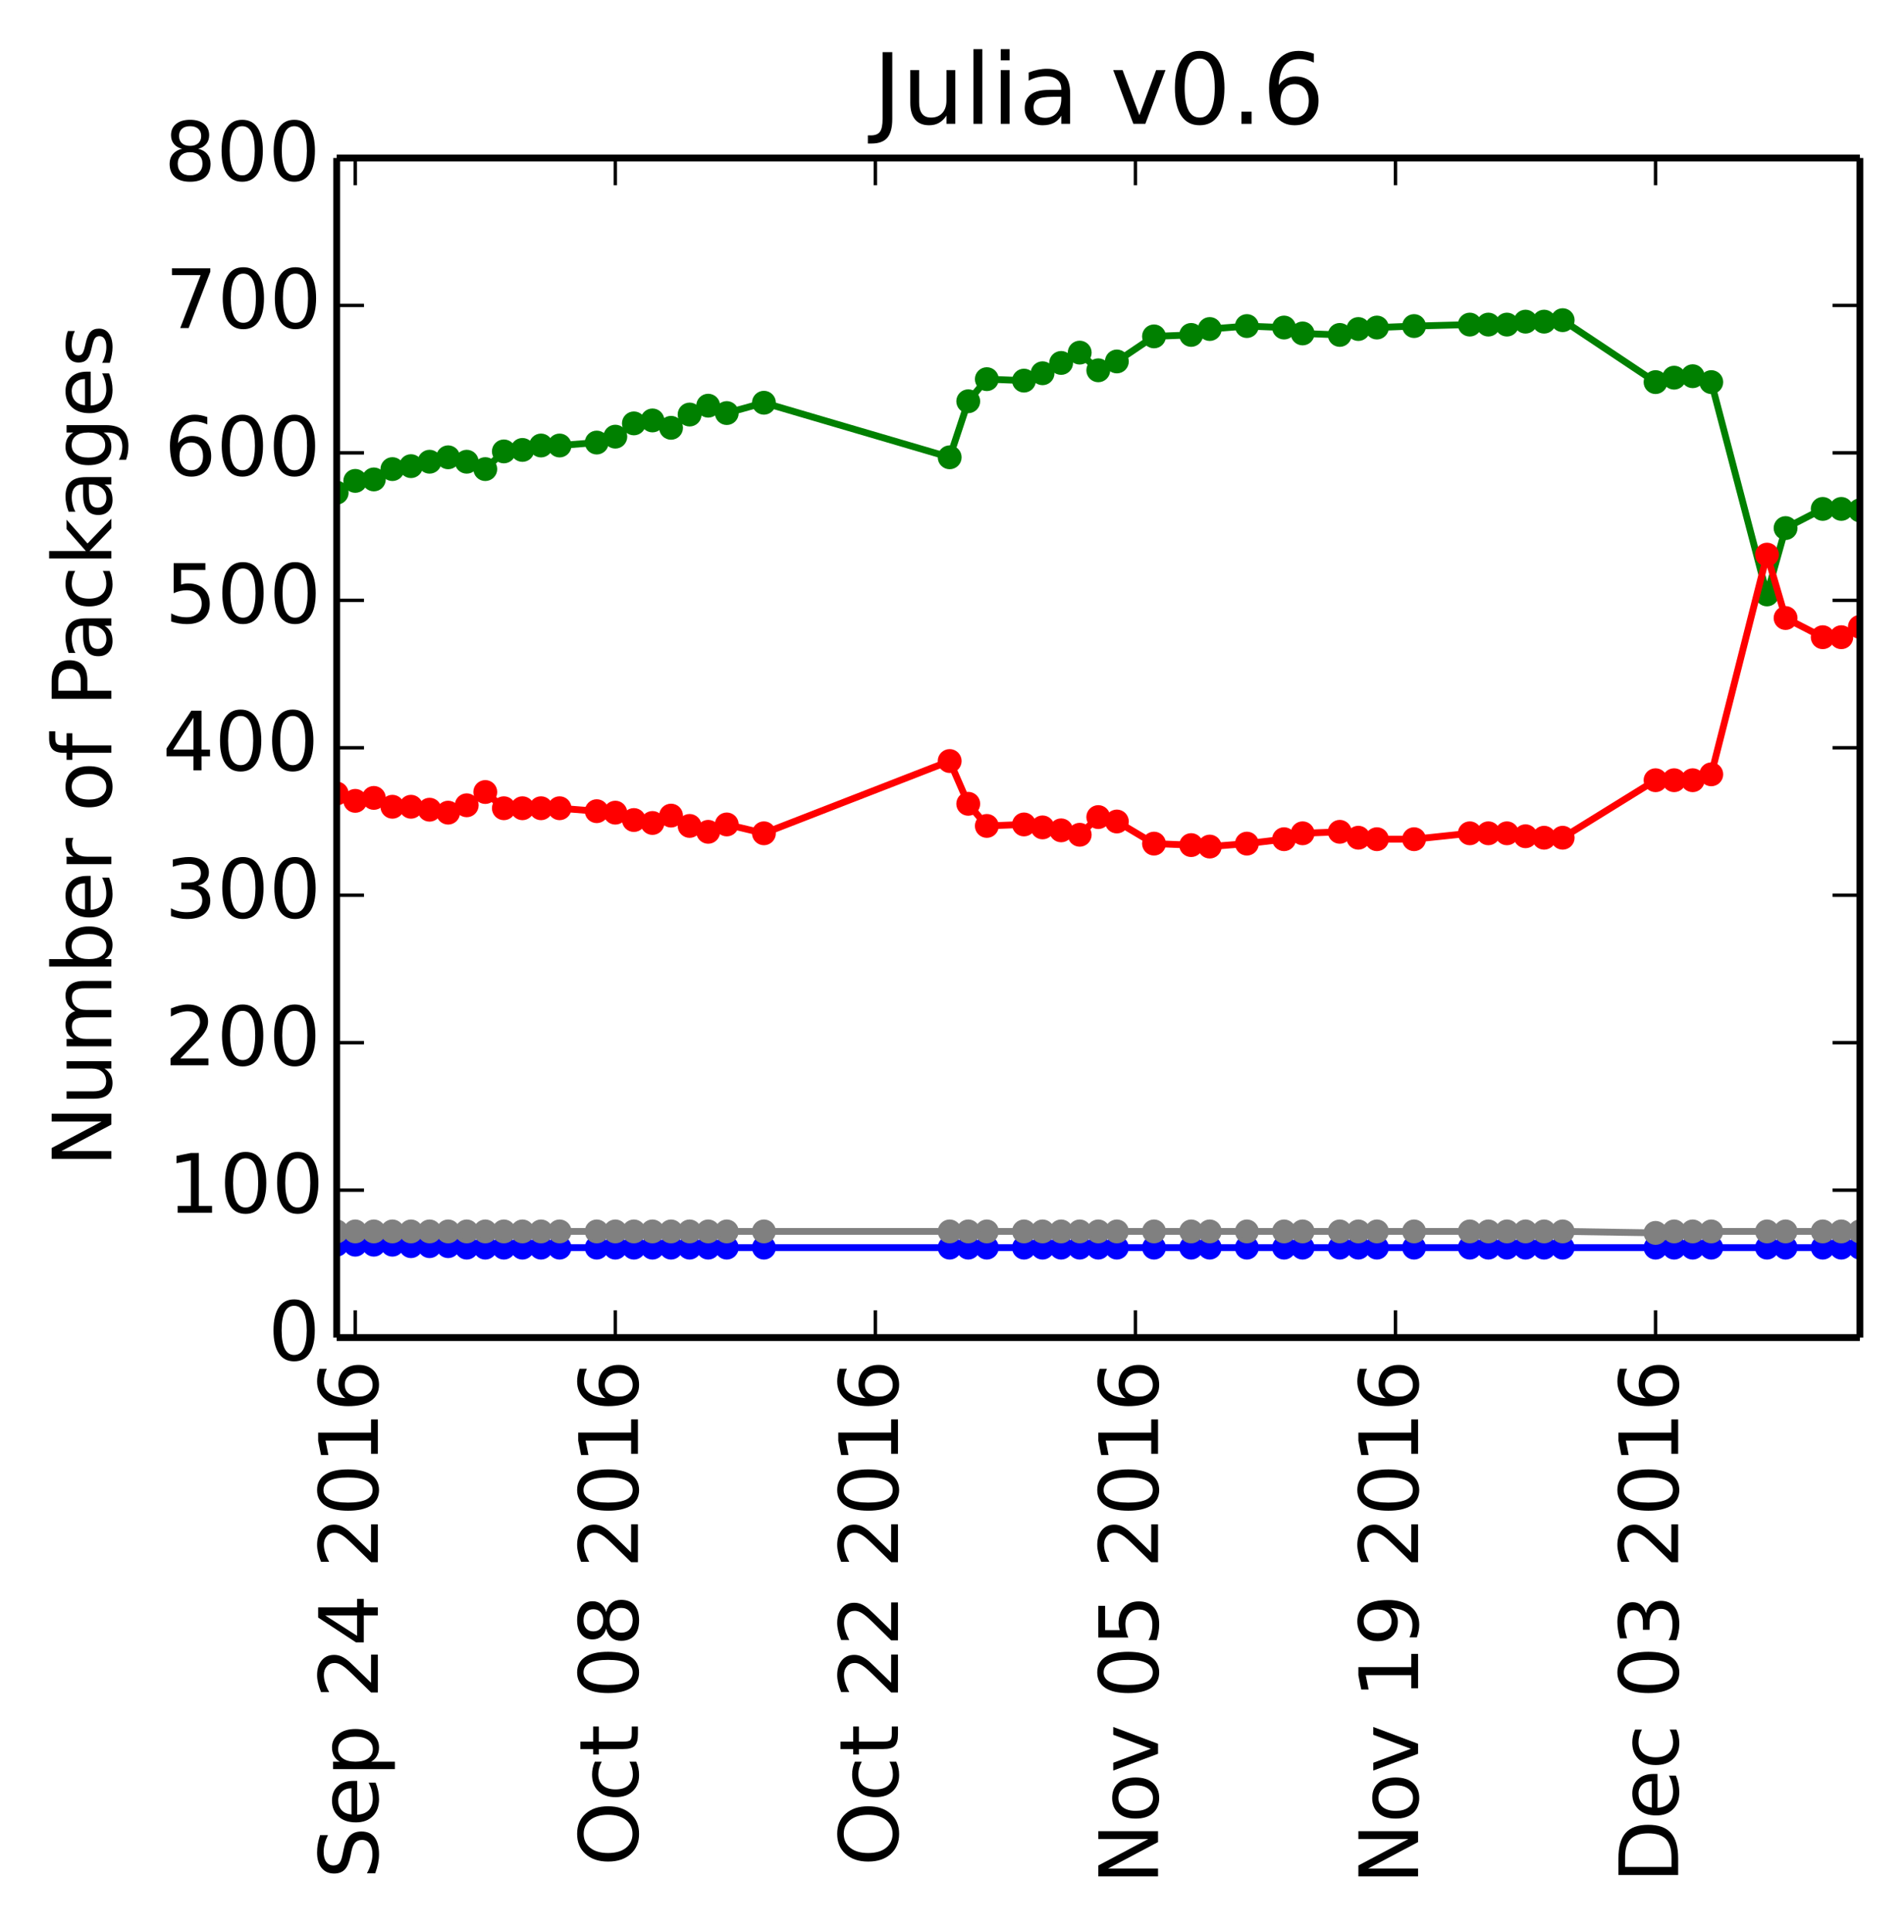 <?xml version="1.0" encoding="utf-8" standalone="no"?>
<!DOCTYPE svg PUBLIC "-//W3C//DTD SVG 1.1//EN"
  "http://www.w3.org/Graphics/SVG/1.1/DTD/svg11.dtd">
<!-- Created with matplotlib (http://matplotlib.org/) -->
<svg height="283pt" version="1.1" viewBox="0 0 279 283" width="279pt" xmlns="http://www.w3.org/2000/svg" xmlns:xlink="http://www.w3.org/1999/xlink">
 <defs>
  <style type="text/css">
*{stroke-linecap:butt;stroke-linejoin:round;}
  </style>
 </defs>
 <g id="figure_1">
  <g id="patch_1">
   <path d="
M0 283.246
L279.735 283.246
L279.735 0
L0 0
z
" style="fill:#ffffff;"/>
  </g>
  <g id="axes_1">
   <g id="patch_2">
    <path d="
M49.335 195.942
L272.535 195.942
L272.535 23.142
L49.335 23.142
z
" style="fill:#ffffff;"/>
   </g>
   <g id="line2d_1"/>
   <g id="line2d_2"/>
   <g id="line2d_3"/>
   <g id="line2d_4"/>
   <g id="line2d_5"/>
   <g id="line2d_6">
    <path clip-path="url(#pa554cd70c2)" d="
M272.535 74.766
L269.813 74.55
L267.091 74.55
L261.647 77.358
L258.925 87.078
L250.759 55.974
L248.037 55.11
L245.315 55.326
L242.594 55.974
L228.984 46.902
L226.262 47.118
L223.54 47.118
L220.818 47.55
L218.096 47.55
L215.374 47.55
L207.208 47.766
L201.764 47.982
L199.042 48.198
L196.32 49.062
L190.876 48.846
L188.155 47.982
L182.711 47.766
L177.267 48.198
L174.545 49.062
L169.101 49.278
L163.657 52.95
L160.935 54.246
L158.213 51.654
L155.491 53.166
L152.769 54.678
L150.047 55.758
L144.603 55.542
L141.881 58.782
L139.159 66.99
L111.94 58.998
L106.496 60.51
L103.774 59.43
L101.052 60.726
L98.33 62.67
L95.608 61.59
L92.886 62.022
L90.164 63.966
L87.442 64.83
L81.998 65.262
L79.276 65.262
L76.555 65.91
L73.833 66.126
L71.111 68.718
L68.389 67.638
L65.667 66.99
L62.945 67.638
L60.223 68.286
L57.501 68.718
L54.779 70.23
L52.057 70.446
L49.335 72.174" style="fill:none;stroke:#008000;stroke-linecap:square;"/>
    <defs>
     <path d="
M0 1.5
C0.398 1.5 0.779 1.342 1.061 1.061
C1.342 0.779 1.5 0.398 1.5 0
C1.5 -0.398 1.342 -0.779 1.061 -1.061
C0.779 -1.342 0.398 -1.5 0 -1.5
C-0.398 -1.5 -0.779 -1.342 -1.061 -1.061
C-1.342 -0.779 -1.5 -0.398 -1.5 0
C-1.5 0.398 -1.342 0.779 -1.061 1.061
C-0.779 1.342 -0.398 1.5 0 1.5
z
" id="mb0b177905e" style="stroke:#008000;stroke-width:0.5;"/>
    </defs>
    <g clip-path="url(#pa554cd70c2)">
     <use style="fill:#008000;stroke:#008000;stroke-width:0.5;" x="272.535" xlink:href="#mb0b177905e" y="74.766"/>
     <use style="fill:#008000;stroke:#008000;stroke-width:0.5;" x="269.813" xlink:href="#mb0b177905e" y="74.55"/>
     <use style="fill:#008000;stroke:#008000;stroke-width:0.5;" x="267.091" xlink:href="#mb0b177905e" y="74.55"/>
     <use style="fill:#008000;stroke:#008000;stroke-width:0.5;" x="261.647" xlink:href="#mb0b177905e" y="77.358"/>
     <use style="fill:#008000;stroke:#008000;stroke-width:0.5;" x="258.925" xlink:href="#mb0b177905e" y="87.078"/>
     <use style="fill:#008000;stroke:#008000;stroke-width:0.5;" x="250.759" xlink:href="#mb0b177905e" y="55.974"/>
     <use style="fill:#008000;stroke:#008000;stroke-width:0.5;" x="248.037" xlink:href="#mb0b177905e" y="55.11"/>
     <use style="fill:#008000;stroke:#008000;stroke-width:0.5;" x="245.315" xlink:href="#mb0b177905e" y="55.326"/>
     <use style="fill:#008000;stroke:#008000;stroke-width:0.5;" x="242.594" xlink:href="#mb0b177905e" y="55.974"/>
     <use style="fill:#008000;stroke:#008000;stroke-width:0.5;" x="228.984" xlink:href="#mb0b177905e" y="46.902"/>
     <use style="fill:#008000;stroke:#008000;stroke-width:0.5;" x="226.262" xlink:href="#mb0b177905e" y="47.118"/>
     <use style="fill:#008000;stroke:#008000;stroke-width:0.5;" x="223.54" xlink:href="#mb0b177905e" y="47.118"/>
     <use style="fill:#008000;stroke:#008000;stroke-width:0.5;" x="220.818" xlink:href="#mb0b177905e" y="47.55"/>
     <use style="fill:#008000;stroke:#008000;stroke-width:0.5;" x="218.096" xlink:href="#mb0b177905e" y="47.55"/>
     <use style="fill:#008000;stroke:#008000;stroke-width:0.5;" x="215.374" xlink:href="#mb0b177905e" y="47.55"/>
     <use style="fill:#008000;stroke:#008000;stroke-width:0.5;" x="207.208" xlink:href="#mb0b177905e" y="47.766"/>
     <use style="fill:#008000;stroke:#008000;stroke-width:0.5;" x="201.764" xlink:href="#mb0b177905e" y="47.982"/>
     <use style="fill:#008000;stroke:#008000;stroke-width:0.5;" x="199.042" xlink:href="#mb0b177905e" y="48.198"/>
     <use style="fill:#008000;stroke:#008000;stroke-width:0.5;" x="196.32" xlink:href="#mb0b177905e" y="49.062"/>
     <use style="fill:#008000;stroke:#008000;stroke-width:0.5;" x="190.876" xlink:href="#mb0b177905e" y="48.846"/>
     <use style="fill:#008000;stroke:#008000;stroke-width:0.5;" x="188.155" xlink:href="#mb0b177905e" y="47.982"/>
     <use style="fill:#008000;stroke:#008000;stroke-width:0.5;" x="182.711" xlink:href="#mb0b177905e" y="47.766"/>
     <use style="fill:#008000;stroke:#008000;stroke-width:0.5;" x="177.267" xlink:href="#mb0b177905e" y="48.198"/>
     <use style="fill:#008000;stroke:#008000;stroke-width:0.5;" x="174.545" xlink:href="#mb0b177905e" y="49.062"/>
     <use style="fill:#008000;stroke:#008000;stroke-width:0.5;" x="169.101" xlink:href="#mb0b177905e" y="49.278"/>
     <use style="fill:#008000;stroke:#008000;stroke-width:0.5;" x="163.657" xlink:href="#mb0b177905e" y="52.95"/>
     <use style="fill:#008000;stroke:#008000;stroke-width:0.5;" x="160.935" xlink:href="#mb0b177905e" y="54.246"/>
     <use style="fill:#008000;stroke:#008000;stroke-width:0.5;" x="158.213" xlink:href="#mb0b177905e" y="51.654"/>
     <use style="fill:#008000;stroke:#008000;stroke-width:0.5;" x="155.491" xlink:href="#mb0b177905e" y="53.166"/>
     <use style="fill:#008000;stroke:#008000;stroke-width:0.5;" x="152.769" xlink:href="#mb0b177905e" y="54.678"/>
     <use style="fill:#008000;stroke:#008000;stroke-width:0.5;" x="150.047" xlink:href="#mb0b177905e" y="55.758"/>
     <use style="fill:#008000;stroke:#008000;stroke-width:0.5;" x="144.603" xlink:href="#mb0b177905e" y="55.542"/>
     <use style="fill:#008000;stroke:#008000;stroke-width:0.5;" x="141.881" xlink:href="#mb0b177905e" y="58.782"/>
     <use style="fill:#008000;stroke:#008000;stroke-width:0.5;" x="139.159" xlink:href="#mb0b177905e" y="66.99"/>
     <use style="fill:#008000;stroke:#008000;stroke-width:0.5;" x="111.94" xlink:href="#mb0b177905e" y="58.998"/>
     <use style="fill:#008000;stroke:#008000;stroke-width:0.5;" x="106.496" xlink:href="#mb0b177905e" y="60.51"/>
     <use style="fill:#008000;stroke:#008000;stroke-width:0.5;" x="103.774" xlink:href="#mb0b177905e" y="59.43"/>
     <use style="fill:#008000;stroke:#008000;stroke-width:0.5;" x="101.052" xlink:href="#mb0b177905e" y="60.726"/>
     <use style="fill:#008000;stroke:#008000;stroke-width:0.5;" x="98.33" xlink:href="#mb0b177905e" y="62.67"/>
     <use style="fill:#008000;stroke:#008000;stroke-width:0.5;" x="95.608" xlink:href="#mb0b177905e" y="61.59"/>
     <use style="fill:#008000;stroke:#008000;stroke-width:0.5;" x="92.886" xlink:href="#mb0b177905e" y="62.022"/>
     <use style="fill:#008000;stroke:#008000;stroke-width:0.5;" x="90.164" xlink:href="#mb0b177905e" y="63.966"/>
     <use style="fill:#008000;stroke:#008000;stroke-width:0.5;" x="87.442" xlink:href="#mb0b177905e" y="64.83"/>
     <use style="fill:#008000;stroke:#008000;stroke-width:0.5;" x="81.998" xlink:href="#mb0b177905e" y="65.262"/>
     <use style="fill:#008000;stroke:#008000;stroke-width:0.5;" x="79.276" xlink:href="#mb0b177905e" y="65.262"/>
     <use style="fill:#008000;stroke:#008000;stroke-width:0.5;" x="76.555" xlink:href="#mb0b177905e" y="65.91"/>
     <use style="fill:#008000;stroke:#008000;stroke-width:0.5;" x="73.833" xlink:href="#mb0b177905e" y="66.126"/>
     <use style="fill:#008000;stroke:#008000;stroke-width:0.5;" x="71.111" xlink:href="#mb0b177905e" y="68.718"/>
     <use style="fill:#008000;stroke:#008000;stroke-width:0.5;" x="68.389" xlink:href="#mb0b177905e" y="67.638"/>
     <use style="fill:#008000;stroke:#008000;stroke-width:0.5;" x="65.667" xlink:href="#mb0b177905e" y="66.99"/>
     <use style="fill:#008000;stroke:#008000;stroke-width:0.5;" x="62.945" xlink:href="#mb0b177905e" y="67.638"/>
     <use style="fill:#008000;stroke:#008000;stroke-width:0.5;" x="60.223" xlink:href="#mb0b177905e" y="68.286"/>
     <use style="fill:#008000;stroke:#008000;stroke-width:0.5;" x="57.501" xlink:href="#mb0b177905e" y="68.718"/>
     <use style="fill:#008000;stroke:#008000;stroke-width:0.5;" x="54.779" xlink:href="#mb0b177905e" y="70.23"/>
     <use style="fill:#008000;stroke:#008000;stroke-width:0.5;" x="52.057" xlink:href="#mb0b177905e" y="70.446"/>
     <use style="fill:#008000;stroke:#008000;stroke-width:0.5;" x="49.335" xlink:href="#mb0b177905e" y="72.174"/>
    </g>
   </g>
   <g id="line2d_7">
    <path clip-path="url(#pa554cd70c2)" d="
M272.535 91.83
L269.813 93.342
L267.091 93.342
L261.647 90.534
L258.925 81.246
L250.759 113.43
L248.037 114.294
L245.315 114.294
L242.594 114.294
L228.984 122.718
L226.262 122.718
L223.54 122.502
L220.818 122.07
L218.096 122.07
L215.374 122.07
L207.208 122.934
L201.764 122.934
L199.042 122.718
L196.32 121.854
L190.876 122.07
L188.155 122.934
L182.711 123.582
L177.267 124.014
L174.545 123.798
L169.101 123.582
L163.657 120.342
L160.935 119.694
L158.213 122.286
L155.491 121.638
L152.769 121.206
L150.047 120.774
L144.603 120.99
L141.881 117.75
L139.159 111.486
L111.94 122.07
L106.496 120.774
L103.774 121.854
L101.052 120.99
L98.33 119.478
L95.608 120.558
L92.886 120.126
L90.164 119.046
L87.442 118.83
L81.998 118.398
L79.276 118.398
L76.555 118.398
L73.833 118.398
L71.111 116.022
L68.389 117.966
L65.667 119.046
L62.945 118.614
L60.223 118.182
L57.501 118.182
L54.779 116.886
L52.057 117.318
L49.335 116.238" style="fill:none;stroke:#ff0000;stroke-linecap:square;"/>
    <defs>
     <path d="
M0 1.5
C0.398 1.5 0.779 1.342 1.061 1.061
C1.342 0.779 1.5 0.398 1.5 0
C1.5 -0.398 1.342 -0.779 1.061 -1.061
C0.779 -1.342 0.398 -1.5 0 -1.5
C-0.398 -1.5 -0.779 -1.342 -1.061 -1.061
C-1.342 -0.779 -1.5 -0.398 -1.5 0
C-1.5 0.398 -1.342 0.779 -1.061 1.061
C-0.779 1.342 -0.398 1.5 0 1.5
z
" id="ma07bdd5909" style="stroke:#ff0000;stroke-width:0.5;"/>
    </defs>
    <g clip-path="url(#pa554cd70c2)">
     <use style="fill:#ff0000;stroke:#ff0000;stroke-width:0.5;" x="272.535" xlink:href="#ma07bdd5909" y="91.83"/>
     <use style="fill:#ff0000;stroke:#ff0000;stroke-width:0.5;" x="269.813" xlink:href="#ma07bdd5909" y="93.342"/>
     <use style="fill:#ff0000;stroke:#ff0000;stroke-width:0.5;" x="267.091" xlink:href="#ma07bdd5909" y="93.342"/>
     <use style="fill:#ff0000;stroke:#ff0000;stroke-width:0.5;" x="261.647" xlink:href="#ma07bdd5909" y="90.534"/>
     <use style="fill:#ff0000;stroke:#ff0000;stroke-width:0.5;" x="258.925" xlink:href="#ma07bdd5909" y="81.246"/>
     <use style="fill:#ff0000;stroke:#ff0000;stroke-width:0.5;" x="250.759" xlink:href="#ma07bdd5909" y="113.43"/>
     <use style="fill:#ff0000;stroke:#ff0000;stroke-width:0.5;" x="248.037" xlink:href="#ma07bdd5909" y="114.294"/>
     <use style="fill:#ff0000;stroke:#ff0000;stroke-width:0.5;" x="245.315" xlink:href="#ma07bdd5909" y="114.294"/>
     <use style="fill:#ff0000;stroke:#ff0000;stroke-width:0.5;" x="242.594" xlink:href="#ma07bdd5909" y="114.294"/>
     <use style="fill:#ff0000;stroke:#ff0000;stroke-width:0.5;" x="228.984" xlink:href="#ma07bdd5909" y="122.718"/>
     <use style="fill:#ff0000;stroke:#ff0000;stroke-width:0.5;" x="226.262" xlink:href="#ma07bdd5909" y="122.718"/>
     <use style="fill:#ff0000;stroke:#ff0000;stroke-width:0.5;" x="223.54" xlink:href="#ma07bdd5909" y="122.502"/>
     <use style="fill:#ff0000;stroke:#ff0000;stroke-width:0.5;" x="220.818" xlink:href="#ma07bdd5909" y="122.07"/>
     <use style="fill:#ff0000;stroke:#ff0000;stroke-width:0.5;" x="218.096" xlink:href="#ma07bdd5909" y="122.07"/>
     <use style="fill:#ff0000;stroke:#ff0000;stroke-width:0.5;" x="215.374" xlink:href="#ma07bdd5909" y="122.07"/>
     <use style="fill:#ff0000;stroke:#ff0000;stroke-width:0.5;" x="207.208" xlink:href="#ma07bdd5909" y="122.934"/>
     <use style="fill:#ff0000;stroke:#ff0000;stroke-width:0.5;" x="201.764" xlink:href="#ma07bdd5909" y="122.934"/>
     <use style="fill:#ff0000;stroke:#ff0000;stroke-width:0.5;" x="199.042" xlink:href="#ma07bdd5909" y="122.718"/>
     <use style="fill:#ff0000;stroke:#ff0000;stroke-width:0.5;" x="196.32" xlink:href="#ma07bdd5909" y="121.854"/>
     <use style="fill:#ff0000;stroke:#ff0000;stroke-width:0.5;" x="190.876" xlink:href="#ma07bdd5909" y="122.07"/>
     <use style="fill:#ff0000;stroke:#ff0000;stroke-width:0.5;" x="188.155" xlink:href="#ma07bdd5909" y="122.934"/>
     <use style="fill:#ff0000;stroke:#ff0000;stroke-width:0.5;" x="182.711" xlink:href="#ma07bdd5909" y="123.582"/>
     <use style="fill:#ff0000;stroke:#ff0000;stroke-width:0.5;" x="177.267" xlink:href="#ma07bdd5909" y="124.014"/>
     <use style="fill:#ff0000;stroke:#ff0000;stroke-width:0.5;" x="174.545" xlink:href="#ma07bdd5909" y="123.798"/>
     <use style="fill:#ff0000;stroke:#ff0000;stroke-width:0.5;" x="169.101" xlink:href="#ma07bdd5909" y="123.582"/>
     <use style="fill:#ff0000;stroke:#ff0000;stroke-width:0.5;" x="163.657" xlink:href="#ma07bdd5909" y="120.342"/>
     <use style="fill:#ff0000;stroke:#ff0000;stroke-width:0.5;" x="160.935" xlink:href="#ma07bdd5909" y="119.694"/>
     <use style="fill:#ff0000;stroke:#ff0000;stroke-width:0.5;" x="158.213" xlink:href="#ma07bdd5909" y="122.286"/>
     <use style="fill:#ff0000;stroke:#ff0000;stroke-width:0.5;" x="155.491" xlink:href="#ma07bdd5909" y="121.638"/>
     <use style="fill:#ff0000;stroke:#ff0000;stroke-width:0.5;" x="152.769" xlink:href="#ma07bdd5909" y="121.206"/>
     <use style="fill:#ff0000;stroke:#ff0000;stroke-width:0.5;" x="150.047" xlink:href="#ma07bdd5909" y="120.774"/>
     <use style="fill:#ff0000;stroke:#ff0000;stroke-width:0.5;" x="144.603" xlink:href="#ma07bdd5909" y="120.99"/>
     <use style="fill:#ff0000;stroke:#ff0000;stroke-width:0.5;" x="141.881" xlink:href="#ma07bdd5909" y="117.75"/>
     <use style="fill:#ff0000;stroke:#ff0000;stroke-width:0.5;" x="139.159" xlink:href="#ma07bdd5909" y="111.486"/>
     <use style="fill:#ff0000;stroke:#ff0000;stroke-width:0.5;" x="111.94" xlink:href="#ma07bdd5909" y="122.07"/>
     <use style="fill:#ff0000;stroke:#ff0000;stroke-width:0.5;" x="106.496" xlink:href="#ma07bdd5909" y="120.774"/>
     <use style="fill:#ff0000;stroke:#ff0000;stroke-width:0.5;" x="103.774" xlink:href="#ma07bdd5909" y="121.854"/>
     <use style="fill:#ff0000;stroke:#ff0000;stroke-width:0.5;" x="101.052" xlink:href="#ma07bdd5909" y="120.99"/>
     <use style="fill:#ff0000;stroke:#ff0000;stroke-width:0.5;" x="98.33" xlink:href="#ma07bdd5909" y="119.478"/>
     <use style="fill:#ff0000;stroke:#ff0000;stroke-width:0.5;" x="95.608" xlink:href="#ma07bdd5909" y="120.558"/>
     <use style="fill:#ff0000;stroke:#ff0000;stroke-width:0.5;" x="92.886" xlink:href="#ma07bdd5909" y="120.126"/>
     <use style="fill:#ff0000;stroke:#ff0000;stroke-width:0.5;" x="90.164" xlink:href="#ma07bdd5909" y="119.046"/>
     <use style="fill:#ff0000;stroke:#ff0000;stroke-width:0.5;" x="87.442" xlink:href="#ma07bdd5909" y="118.83"/>
     <use style="fill:#ff0000;stroke:#ff0000;stroke-width:0.5;" x="81.998" xlink:href="#ma07bdd5909" y="118.398"/>
     <use style="fill:#ff0000;stroke:#ff0000;stroke-width:0.5;" x="79.276" xlink:href="#ma07bdd5909" y="118.398"/>
     <use style="fill:#ff0000;stroke:#ff0000;stroke-width:0.5;" x="76.555" xlink:href="#ma07bdd5909" y="118.398"/>
     <use style="fill:#ff0000;stroke:#ff0000;stroke-width:0.5;" x="73.833" xlink:href="#ma07bdd5909" y="118.398"/>
     <use style="fill:#ff0000;stroke:#ff0000;stroke-width:0.5;" x="71.111" xlink:href="#ma07bdd5909" y="116.022"/>
     <use style="fill:#ff0000;stroke:#ff0000;stroke-width:0.5;" x="68.389" xlink:href="#ma07bdd5909" y="117.966"/>
     <use style="fill:#ff0000;stroke:#ff0000;stroke-width:0.5;" x="65.667" xlink:href="#ma07bdd5909" y="119.046"/>
     <use style="fill:#ff0000;stroke:#ff0000;stroke-width:0.5;" x="62.945" xlink:href="#ma07bdd5909" y="118.614"/>
     <use style="fill:#ff0000;stroke:#ff0000;stroke-width:0.5;" x="60.223" xlink:href="#ma07bdd5909" y="118.182"/>
     <use style="fill:#ff0000;stroke:#ff0000;stroke-width:0.5;" x="57.501" xlink:href="#ma07bdd5909" y="118.182"/>
     <use style="fill:#ff0000;stroke:#ff0000;stroke-width:0.5;" x="54.779" xlink:href="#ma07bdd5909" y="116.886"/>
     <use style="fill:#ff0000;stroke:#ff0000;stroke-width:0.5;" x="52.057" xlink:href="#ma07bdd5909" y="117.318"/>
     <use style="fill:#ff0000;stroke:#ff0000;stroke-width:0.5;" x="49.335" xlink:href="#ma07bdd5909" y="116.238"/>
    </g>
   </g>
   <g id="line2d_8">
    <path clip-path="url(#pa554cd70c2)" d="
M272.535 182.766
L269.813 182.766
L267.091 182.766
L261.647 182.766
L258.925 182.766
L250.759 182.766
L248.037 182.766
L245.315 182.766
L242.594 182.766
L228.984 182.766
L226.262 182.766
L223.54 182.766
L220.818 182.766
L218.096 182.766
L215.374 182.766
L207.208 182.766
L201.764 182.766
L199.042 182.766
L196.32 182.766
L190.876 182.766
L188.155 182.766
L182.711 182.766
L177.267 182.766
L174.545 182.766
L169.101 182.766
L163.657 182.766
L160.935 182.766
L158.213 182.766
L155.491 182.766
L152.769 182.766
L150.047 182.766
L144.603 182.766
L141.881 182.766
L139.159 182.766
L111.94 182.766
L106.496 182.766
L103.774 182.766
L101.052 182.766
L98.33 182.766
L95.608 182.766
L92.886 182.766
L90.164 182.766
L87.442 182.766
L81.998 182.766
L79.276 182.766
L76.555 182.766
L73.833 182.766
L71.111 182.766
L68.389 182.766
L65.667 182.55
L62.945 182.55
L60.223 182.55
L57.501 182.334
L54.779 182.334
L52.057 182.334
L49.335 182.334" style="fill:none;stroke:#0000ff;stroke-linecap:square;"/>
    <defs>
     <path d="
M0 1.5
C0.398 1.5 0.779 1.342 1.061 1.061
C1.342 0.779 1.5 0.398 1.5 0
C1.5 -0.398 1.342 -0.779 1.061 -1.061
C0.779 -1.342 0.398 -1.5 0 -1.5
C-0.398 -1.5 -0.779 -1.342 -1.061 -1.061
C-1.342 -0.779 -1.5 -0.398 -1.5 0
C-1.5 0.398 -1.342 0.779 -1.061 1.061
C-0.779 1.342 -0.398 1.5 0 1.5
z
" id="m76a7ce5b4a" style="stroke:#0000ff;stroke-width:0.5;"/>
    </defs>
    <g clip-path="url(#pa554cd70c2)">
     <use style="fill:#0000ff;stroke:#0000ff;stroke-width:0.5;" x="272.535" xlink:href="#m76a7ce5b4a" y="182.766"/>
     <use style="fill:#0000ff;stroke:#0000ff;stroke-width:0.5;" x="269.813" xlink:href="#m76a7ce5b4a" y="182.766"/>
     <use style="fill:#0000ff;stroke:#0000ff;stroke-width:0.5;" x="267.091" xlink:href="#m76a7ce5b4a" y="182.766"/>
     <use style="fill:#0000ff;stroke:#0000ff;stroke-width:0.5;" x="261.647" xlink:href="#m76a7ce5b4a" y="182.766"/>
     <use style="fill:#0000ff;stroke:#0000ff;stroke-width:0.5;" x="258.925" xlink:href="#m76a7ce5b4a" y="182.766"/>
     <use style="fill:#0000ff;stroke:#0000ff;stroke-width:0.5;" x="250.759" xlink:href="#m76a7ce5b4a" y="182.766"/>
     <use style="fill:#0000ff;stroke:#0000ff;stroke-width:0.5;" x="248.037" xlink:href="#m76a7ce5b4a" y="182.766"/>
     <use style="fill:#0000ff;stroke:#0000ff;stroke-width:0.5;" x="245.315" xlink:href="#m76a7ce5b4a" y="182.766"/>
     <use style="fill:#0000ff;stroke:#0000ff;stroke-width:0.5;" x="242.594" xlink:href="#m76a7ce5b4a" y="182.766"/>
     <use style="fill:#0000ff;stroke:#0000ff;stroke-width:0.5;" x="228.984" xlink:href="#m76a7ce5b4a" y="182.766"/>
     <use style="fill:#0000ff;stroke:#0000ff;stroke-width:0.5;" x="226.262" xlink:href="#m76a7ce5b4a" y="182.766"/>
     <use style="fill:#0000ff;stroke:#0000ff;stroke-width:0.5;" x="223.54" xlink:href="#m76a7ce5b4a" y="182.766"/>
     <use style="fill:#0000ff;stroke:#0000ff;stroke-width:0.5;" x="220.818" xlink:href="#m76a7ce5b4a" y="182.766"/>
     <use style="fill:#0000ff;stroke:#0000ff;stroke-width:0.5;" x="218.096" xlink:href="#m76a7ce5b4a" y="182.766"/>
     <use style="fill:#0000ff;stroke:#0000ff;stroke-width:0.5;" x="215.374" xlink:href="#m76a7ce5b4a" y="182.766"/>
     <use style="fill:#0000ff;stroke:#0000ff;stroke-width:0.5;" x="207.208" xlink:href="#m76a7ce5b4a" y="182.766"/>
     <use style="fill:#0000ff;stroke:#0000ff;stroke-width:0.5;" x="201.764" xlink:href="#m76a7ce5b4a" y="182.766"/>
     <use style="fill:#0000ff;stroke:#0000ff;stroke-width:0.5;" x="199.042" xlink:href="#m76a7ce5b4a" y="182.766"/>
     <use style="fill:#0000ff;stroke:#0000ff;stroke-width:0.5;" x="196.32" xlink:href="#m76a7ce5b4a" y="182.766"/>
     <use style="fill:#0000ff;stroke:#0000ff;stroke-width:0.5;" x="190.876" xlink:href="#m76a7ce5b4a" y="182.766"/>
     <use style="fill:#0000ff;stroke:#0000ff;stroke-width:0.5;" x="188.155" xlink:href="#m76a7ce5b4a" y="182.766"/>
     <use style="fill:#0000ff;stroke:#0000ff;stroke-width:0.5;" x="182.711" xlink:href="#m76a7ce5b4a" y="182.766"/>
     <use style="fill:#0000ff;stroke:#0000ff;stroke-width:0.5;" x="177.267" xlink:href="#m76a7ce5b4a" y="182.766"/>
     <use style="fill:#0000ff;stroke:#0000ff;stroke-width:0.5;" x="174.545" xlink:href="#m76a7ce5b4a" y="182.766"/>
     <use style="fill:#0000ff;stroke:#0000ff;stroke-width:0.5;" x="169.101" xlink:href="#m76a7ce5b4a" y="182.766"/>
     <use style="fill:#0000ff;stroke:#0000ff;stroke-width:0.5;" x="163.657" xlink:href="#m76a7ce5b4a" y="182.766"/>
     <use style="fill:#0000ff;stroke:#0000ff;stroke-width:0.5;" x="160.935" xlink:href="#m76a7ce5b4a" y="182.766"/>
     <use style="fill:#0000ff;stroke:#0000ff;stroke-width:0.5;" x="158.213" xlink:href="#m76a7ce5b4a" y="182.766"/>
     <use style="fill:#0000ff;stroke:#0000ff;stroke-width:0.5;" x="155.491" xlink:href="#m76a7ce5b4a" y="182.766"/>
     <use style="fill:#0000ff;stroke:#0000ff;stroke-width:0.5;" x="152.769" xlink:href="#m76a7ce5b4a" y="182.766"/>
     <use style="fill:#0000ff;stroke:#0000ff;stroke-width:0.5;" x="150.047" xlink:href="#m76a7ce5b4a" y="182.766"/>
     <use style="fill:#0000ff;stroke:#0000ff;stroke-width:0.5;" x="144.603" xlink:href="#m76a7ce5b4a" y="182.766"/>
     <use style="fill:#0000ff;stroke:#0000ff;stroke-width:0.5;" x="141.881" xlink:href="#m76a7ce5b4a" y="182.766"/>
     <use style="fill:#0000ff;stroke:#0000ff;stroke-width:0.5;" x="139.159" xlink:href="#m76a7ce5b4a" y="182.766"/>
     <use style="fill:#0000ff;stroke:#0000ff;stroke-width:0.5;" x="111.94" xlink:href="#m76a7ce5b4a" y="182.766"/>
     <use style="fill:#0000ff;stroke:#0000ff;stroke-width:0.5;" x="106.496" xlink:href="#m76a7ce5b4a" y="182.766"/>
     <use style="fill:#0000ff;stroke:#0000ff;stroke-width:0.5;" x="103.774" xlink:href="#m76a7ce5b4a" y="182.766"/>
     <use style="fill:#0000ff;stroke:#0000ff;stroke-width:0.5;" x="101.052" xlink:href="#m76a7ce5b4a" y="182.766"/>
     <use style="fill:#0000ff;stroke:#0000ff;stroke-width:0.5;" x="98.33" xlink:href="#m76a7ce5b4a" y="182.766"/>
     <use style="fill:#0000ff;stroke:#0000ff;stroke-width:0.5;" x="95.608" xlink:href="#m76a7ce5b4a" y="182.766"/>
     <use style="fill:#0000ff;stroke:#0000ff;stroke-width:0.5;" x="92.886" xlink:href="#m76a7ce5b4a" y="182.766"/>
     <use style="fill:#0000ff;stroke:#0000ff;stroke-width:0.5;" x="90.164" xlink:href="#m76a7ce5b4a" y="182.766"/>
     <use style="fill:#0000ff;stroke:#0000ff;stroke-width:0.5;" x="87.442" xlink:href="#m76a7ce5b4a" y="182.766"/>
     <use style="fill:#0000ff;stroke:#0000ff;stroke-width:0.5;" x="81.998" xlink:href="#m76a7ce5b4a" y="182.766"/>
     <use style="fill:#0000ff;stroke:#0000ff;stroke-width:0.5;" x="79.276" xlink:href="#m76a7ce5b4a" y="182.766"/>
     <use style="fill:#0000ff;stroke:#0000ff;stroke-width:0.5;" x="76.555" xlink:href="#m76a7ce5b4a" y="182.766"/>
     <use style="fill:#0000ff;stroke:#0000ff;stroke-width:0.5;" x="73.833" xlink:href="#m76a7ce5b4a" y="182.766"/>
     <use style="fill:#0000ff;stroke:#0000ff;stroke-width:0.5;" x="71.111" xlink:href="#m76a7ce5b4a" y="182.766"/>
     <use style="fill:#0000ff;stroke:#0000ff;stroke-width:0.5;" x="68.389" xlink:href="#m76a7ce5b4a" y="182.766"/>
     <use style="fill:#0000ff;stroke:#0000ff;stroke-width:0.5;" x="65.667" xlink:href="#m76a7ce5b4a" y="182.55"/>
     <use style="fill:#0000ff;stroke:#0000ff;stroke-width:0.5;" x="62.945" xlink:href="#m76a7ce5b4a" y="182.55"/>
     <use style="fill:#0000ff;stroke:#0000ff;stroke-width:0.5;" x="60.223" xlink:href="#m76a7ce5b4a" y="182.55"/>
     <use style="fill:#0000ff;stroke:#0000ff;stroke-width:0.5;" x="57.501" xlink:href="#m76a7ce5b4a" y="182.334"/>
     <use style="fill:#0000ff;stroke:#0000ff;stroke-width:0.5;" x="54.779" xlink:href="#m76a7ce5b4a" y="182.334"/>
     <use style="fill:#0000ff;stroke:#0000ff;stroke-width:0.5;" x="52.057" xlink:href="#m76a7ce5b4a" y="182.334"/>
     <use style="fill:#0000ff;stroke:#0000ff;stroke-width:0.5;" x="49.335" xlink:href="#m76a7ce5b4a" y="182.334"/>
    </g>
   </g>
   <g id="line2d_9">
    <path clip-path="url(#pa554cd70c2)" d="
M272.535 180.39
L269.813 180.39
L267.091 180.39
L261.647 180.39
L258.925 180.39
L250.759 180.39
L248.037 180.39
L245.315 180.39
L242.594 180.606
L228.984 180.39
L226.262 180.39
L223.54 180.39
L220.818 180.39
L218.096 180.39
L215.374 180.39
L207.208 180.39
L201.764 180.39
L199.042 180.39
L196.32 180.39
L190.876 180.39
L188.155 180.39
L182.711 180.39
L177.267 180.39
L174.545 180.39
L169.101 180.39
L163.657 180.39
L160.935 180.39
L158.213 180.39
L155.491 180.39
L152.769 180.39
L150.047 180.39
L144.603 180.39
L141.881 180.39
L139.159 180.39
L111.94 180.39
L106.496 180.39
L103.774 180.39
L101.052 180.39
L98.33 180.39
L95.608 180.39
L92.886 180.39
L90.164 180.39
L87.442 180.39
L81.998 180.39
L79.276 180.39
L76.555 180.39
L73.833 180.39
L71.111 180.39
L68.389 180.39
L65.667 180.39
L62.945 180.39
L60.223 180.39
L57.501 180.39
L54.779 180.39
L52.057 180.39
L49.335 180.39" style="fill:none;stroke:#808080;stroke-linecap:square;"/>
    <defs>
     <path d="
M0 1.5
C0.398 1.5 0.779 1.342 1.061 1.061
C1.342 0.779 1.5 0.398 1.5 0
C1.5 -0.398 1.342 -0.779 1.061 -1.061
C0.779 -1.342 0.398 -1.5 0 -1.5
C-0.398 -1.5 -0.779 -1.342 -1.061 -1.061
C-1.342 -0.779 -1.5 -0.398 -1.5 0
C-1.5 0.398 -1.342 0.779 -1.061 1.061
C-0.779 1.342 -0.398 1.5 0 1.5
z
" id="m008e8825d0" style="stroke:#808080;stroke-width:0.5;"/>
    </defs>
    <g clip-path="url(#pa554cd70c2)">
     <use style="fill:#808080;stroke:#808080;stroke-width:0.5;" x="272.535" xlink:href="#m008e8825d0" y="180.39"/>
     <use style="fill:#808080;stroke:#808080;stroke-width:0.5;" x="269.813" xlink:href="#m008e8825d0" y="180.39"/>
     <use style="fill:#808080;stroke:#808080;stroke-width:0.5;" x="267.091" xlink:href="#m008e8825d0" y="180.39"/>
     <use style="fill:#808080;stroke:#808080;stroke-width:0.5;" x="261.647" xlink:href="#m008e8825d0" y="180.39"/>
     <use style="fill:#808080;stroke:#808080;stroke-width:0.5;" x="258.925" xlink:href="#m008e8825d0" y="180.39"/>
     <use style="fill:#808080;stroke:#808080;stroke-width:0.5;" x="250.759" xlink:href="#m008e8825d0" y="180.39"/>
     <use style="fill:#808080;stroke:#808080;stroke-width:0.5;" x="248.037" xlink:href="#m008e8825d0" y="180.39"/>
     <use style="fill:#808080;stroke:#808080;stroke-width:0.5;" x="245.315" xlink:href="#m008e8825d0" y="180.39"/>
     <use style="fill:#808080;stroke:#808080;stroke-width:0.5;" x="242.594" xlink:href="#m008e8825d0" y="180.606"/>
     <use style="fill:#808080;stroke:#808080;stroke-width:0.5;" x="228.984" xlink:href="#m008e8825d0" y="180.39"/>
     <use style="fill:#808080;stroke:#808080;stroke-width:0.5;" x="226.262" xlink:href="#m008e8825d0" y="180.39"/>
     <use style="fill:#808080;stroke:#808080;stroke-width:0.5;" x="223.54" xlink:href="#m008e8825d0" y="180.39"/>
     <use style="fill:#808080;stroke:#808080;stroke-width:0.5;" x="220.818" xlink:href="#m008e8825d0" y="180.39"/>
     <use style="fill:#808080;stroke:#808080;stroke-width:0.5;" x="218.096" xlink:href="#m008e8825d0" y="180.39"/>
     <use style="fill:#808080;stroke:#808080;stroke-width:0.5;" x="215.374" xlink:href="#m008e8825d0" y="180.39"/>
     <use style="fill:#808080;stroke:#808080;stroke-width:0.5;" x="207.208" xlink:href="#m008e8825d0" y="180.39"/>
     <use style="fill:#808080;stroke:#808080;stroke-width:0.5;" x="201.764" xlink:href="#m008e8825d0" y="180.39"/>
     <use style="fill:#808080;stroke:#808080;stroke-width:0.5;" x="199.042" xlink:href="#m008e8825d0" y="180.39"/>
     <use style="fill:#808080;stroke:#808080;stroke-width:0.5;" x="196.32" xlink:href="#m008e8825d0" y="180.39"/>
     <use style="fill:#808080;stroke:#808080;stroke-width:0.5;" x="190.876" xlink:href="#m008e8825d0" y="180.39"/>
     <use style="fill:#808080;stroke:#808080;stroke-width:0.5;" x="188.155" xlink:href="#m008e8825d0" y="180.39"/>
     <use style="fill:#808080;stroke:#808080;stroke-width:0.5;" x="182.711" xlink:href="#m008e8825d0" y="180.39"/>
     <use style="fill:#808080;stroke:#808080;stroke-width:0.5;" x="177.267" xlink:href="#m008e8825d0" y="180.39"/>
     <use style="fill:#808080;stroke:#808080;stroke-width:0.5;" x="174.545" xlink:href="#m008e8825d0" y="180.39"/>
     <use style="fill:#808080;stroke:#808080;stroke-width:0.5;" x="169.101" xlink:href="#m008e8825d0" y="180.39"/>
     <use style="fill:#808080;stroke:#808080;stroke-width:0.5;" x="163.657" xlink:href="#m008e8825d0" y="180.39"/>
     <use style="fill:#808080;stroke:#808080;stroke-width:0.5;" x="160.935" xlink:href="#m008e8825d0" y="180.39"/>
     <use style="fill:#808080;stroke:#808080;stroke-width:0.5;" x="158.213" xlink:href="#m008e8825d0" y="180.39"/>
     <use style="fill:#808080;stroke:#808080;stroke-width:0.5;" x="155.491" xlink:href="#m008e8825d0" y="180.39"/>
     <use style="fill:#808080;stroke:#808080;stroke-width:0.5;" x="152.769" xlink:href="#m008e8825d0" y="180.39"/>
     <use style="fill:#808080;stroke:#808080;stroke-width:0.5;" x="150.047" xlink:href="#m008e8825d0" y="180.39"/>
     <use style="fill:#808080;stroke:#808080;stroke-width:0.5;" x="144.603" xlink:href="#m008e8825d0" y="180.39"/>
     <use style="fill:#808080;stroke:#808080;stroke-width:0.5;" x="141.881" xlink:href="#m008e8825d0" y="180.39"/>
     <use style="fill:#808080;stroke:#808080;stroke-width:0.5;" x="139.159" xlink:href="#m008e8825d0" y="180.39"/>
     <use style="fill:#808080;stroke:#808080;stroke-width:0.5;" x="111.94" xlink:href="#m008e8825d0" y="180.39"/>
     <use style="fill:#808080;stroke:#808080;stroke-width:0.5;" x="106.496" xlink:href="#m008e8825d0" y="180.39"/>
     <use style="fill:#808080;stroke:#808080;stroke-width:0.5;" x="103.774" xlink:href="#m008e8825d0" y="180.39"/>
     <use style="fill:#808080;stroke:#808080;stroke-width:0.5;" x="101.052" xlink:href="#m008e8825d0" y="180.39"/>
     <use style="fill:#808080;stroke:#808080;stroke-width:0.5;" x="98.33" xlink:href="#m008e8825d0" y="180.39"/>
     <use style="fill:#808080;stroke:#808080;stroke-width:0.5;" x="95.608" xlink:href="#m008e8825d0" y="180.39"/>
     <use style="fill:#808080;stroke:#808080;stroke-width:0.5;" x="92.886" xlink:href="#m008e8825d0" y="180.39"/>
     <use style="fill:#808080;stroke:#808080;stroke-width:0.5;" x="90.164" xlink:href="#m008e8825d0" y="180.39"/>
     <use style="fill:#808080;stroke:#808080;stroke-width:0.5;" x="87.442" xlink:href="#m008e8825d0" y="180.39"/>
     <use style="fill:#808080;stroke:#808080;stroke-width:0.5;" x="81.998" xlink:href="#m008e8825d0" y="180.39"/>
     <use style="fill:#808080;stroke:#808080;stroke-width:0.5;" x="79.276" xlink:href="#m008e8825d0" y="180.39"/>
     <use style="fill:#808080;stroke:#808080;stroke-width:0.5;" x="76.555" xlink:href="#m008e8825d0" y="180.39"/>
     <use style="fill:#808080;stroke:#808080;stroke-width:0.5;" x="73.833" xlink:href="#m008e8825d0" y="180.39"/>
     <use style="fill:#808080;stroke:#808080;stroke-width:0.5;" x="71.111" xlink:href="#m008e8825d0" y="180.39"/>
     <use style="fill:#808080;stroke:#808080;stroke-width:0.5;" x="68.389" xlink:href="#m008e8825d0" y="180.39"/>
     <use style="fill:#808080;stroke:#808080;stroke-width:0.5;" x="65.667" xlink:href="#m008e8825d0" y="180.39"/>
     <use style="fill:#808080;stroke:#808080;stroke-width:0.5;" x="62.945" xlink:href="#m008e8825d0" y="180.39"/>
     <use style="fill:#808080;stroke:#808080;stroke-width:0.5;" x="60.223" xlink:href="#m008e8825d0" y="180.39"/>
     <use style="fill:#808080;stroke:#808080;stroke-width:0.5;" x="57.501" xlink:href="#m008e8825d0" y="180.39"/>
     <use style="fill:#808080;stroke:#808080;stroke-width:0.5;" x="54.779" xlink:href="#m008e8825d0" y="180.39"/>
     <use style="fill:#808080;stroke:#808080;stroke-width:0.5;" x="52.057" xlink:href="#m008e8825d0" y="180.39"/>
     <use style="fill:#808080;stroke:#808080;stroke-width:0.5;" x="49.335" xlink:href="#m008e8825d0" y="180.39"/>
    </g>
   </g>
   <g id="matplotlib.axis_1">
    <g id="xtick_1">
     <g id="line2d_10">
      <defs>
       <path d="
M0 0
L0 -4" id="m93b0483c22" style="stroke:#000000;stroke-width:0.5;"/>
      </defs>
      <g>
       <use style="stroke:#000000;stroke-width:0.5;" x="52.057" xlink:href="#m93b0483c22" y="195.942"/>
      </g>
     </g>
     <g id="line2d_11">
      <defs>
       <path d="
M0 0
L0 4" id="m741efc42ff" style="stroke:#000000;stroke-width:0.5;"/>
      </defs>
      <g>
       <use style="stroke:#000000;stroke-width:0.5;" x="52.057" xlink:href="#m741efc42ff" y="23.142"/>
      </g>
     </g>
     <g id="text_1">
      <!-- Sep 24 2016 -->
      <defs>
       <path d="
M12.406 8.297
L28.516 8.297
L28.516 63.922
L10.984 60.406
L10.984 69.391
L28.422 72.906
L38.281 72.906
L38.281 8.297
L54.391 8.297
L54.391 0
L12.406 0
z
" id="DejaVuSans-31"/>
       <path d="
M31.781 66.406
Q24.172 66.406 20.328 58.906
Q16.5 51.422 16.5 36.375
Q16.5 21.391 20.328 13.891
Q24.172 6.391 31.781 6.391
Q39.453 6.391 43.281 13.891
Q47.125 21.391 47.125 36.375
Q47.125 51.422 43.281 58.906
Q39.453 66.406 31.781 66.406
M31.781 74.219
Q44.047 74.219 50.516 64.516
Q56.984 54.828 56.984 36.375
Q56.984 17.969 50.516 8.266
Q44.047 -1.422 31.781 -1.422
Q19.531 -1.422 13.062 8.266
Q6.594 17.969 6.594 36.375
Q6.594 54.828 13.062 64.516
Q19.531 74.219 31.781 74.219" id="DejaVuSans-30"/>
       <path id="DejaVuSans-20"/>
       <path d="
M19.188 8.297
L53.609 8.297
L53.609 0
L7.328 0
L7.328 8.297
Q12.938 14.109 22.625 23.891
Q32.328 33.688 34.812 36.531
Q39.547 41.844 41.422 45.531
Q43.312 49.219 43.312 52.781
Q43.312 58.594 39.234 62.25
Q35.156 65.922 28.609 65.922
Q23.969 65.922 18.812 64.312
Q13.672 62.703 7.812 59.422
L7.812 69.391
Q13.766 71.781 18.938 73
Q24.125 74.219 28.422 74.219
Q39.75 74.219 46.484 68.547
Q53.219 62.891 53.219 53.422
Q53.219 48.922 51.531 44.891
Q49.859 40.875 45.406 35.406
Q44.188 33.984 37.641 27.219
Q31.109 20.453 19.188 8.297" id="DejaVuSans-32"/>
       <path d="
M37.797 64.312
L12.891 25.391
L37.797 25.391
z

M35.203 72.906
L47.609 72.906
L47.609 25.391
L58.016 25.391
L58.016 17.188
L47.609 17.188
L47.609 0
L37.797 0
L37.797 17.188
L4.891 17.188
L4.891 26.703
z
" id="DejaVuSans-34"/>
       <path d="
M33.016 40.375
Q26.375 40.375 22.484 35.828
Q18.609 31.297 18.609 23.391
Q18.609 15.531 22.484 10.953
Q26.375 6.391 33.016 6.391
Q39.656 6.391 43.531 10.953
Q47.406 15.531 47.406 23.391
Q47.406 31.297 43.531 35.828
Q39.656 40.375 33.016 40.375
M52.594 71.297
L52.594 62.312
Q48.875 64.062 45.094 64.984
Q41.312 65.922 37.594 65.922
Q27.828 65.922 22.672 59.328
Q17.531 52.734 16.797 39.406
Q19.672 43.656 24.016 45.922
Q28.375 48.188 33.594 48.188
Q44.578 48.188 50.953 41.516
Q57.328 34.859 57.328 23.391
Q57.328 12.156 50.688 5.359
Q44.047 -1.422 33.016 -1.422
Q20.359 -1.422 13.672 8.266
Q6.984 17.969 6.984 36.375
Q6.984 53.656 15.188 63.938
Q23.391 74.219 37.203 74.219
Q40.922 74.219 44.703 73.484
Q48.484 72.75 52.594 71.297" id="DejaVuSans-36"/>
       <path d="
M53.516 70.516
L53.516 60.891
Q47.906 63.578 42.922 64.891
Q37.938 66.219 33.297 66.219
Q25.25 66.219 20.875 63.094
Q16.5 59.969 16.5 54.203
Q16.5 49.359 19.406 46.891
Q22.312 44.438 30.422 42.922
L36.375 41.703
Q47.406 39.594 52.656 34.297
Q57.906 29 57.906 20.125
Q57.906 9.516 50.797 4.047
Q43.703 -1.422 29.984 -1.422
Q24.812 -1.422 18.969 -0.25
Q13.141 0.922 6.891 3.219
L6.891 13.375
Q12.891 10.016 18.656 8.297
Q24.422 6.594 29.984 6.594
Q38.422 6.594 43.016 9.906
Q47.609 13.234 47.609 19.391
Q47.609 24.75 44.312 27.781
Q41.016 30.812 33.5 32.328
L27.484 33.5
Q16.453 35.688 11.516 40.375
Q6.594 45.062 6.594 53.422
Q6.594 63.094 13.406 68.656
Q20.219 74.219 32.172 74.219
Q37.312 74.219 42.625 73.281
Q47.953 72.359 53.516 70.516" id="DejaVuSans-53"/>
       <path d="
M56.203 29.594
L56.203 25.203
L14.891 25.203
Q15.484 15.922 20.484 11.062
Q25.484 6.203 34.422 6.203
Q39.594 6.203 44.453 7.469
Q49.312 8.734 54.109 11.281
L54.109 2.781
Q49.266 0.734 44.188 -0.344
Q39.109 -1.422 33.891 -1.422
Q20.797 -1.422 13.156 6.188
Q5.516 13.812 5.516 26.812
Q5.516 40.234 12.766 48.109
Q20.016 56 32.328 56
Q43.359 56 49.781 48.891
Q56.203 41.797 56.203 29.594
M47.219 32.234
Q47.125 39.594 43.094 43.984
Q39.062 48.391 32.422 48.391
Q24.906 48.391 20.391 44.141
Q15.875 39.891 15.188 32.172
z
" id="DejaVuSans-65"/>
       <path d="
M18.109 8.203
L18.109 -20.797
L9.078 -20.797
L9.078 54.688
L18.109 54.688
L18.109 46.391
Q20.953 51.266 25.266 53.625
Q29.594 56 35.594 56
Q45.562 56 51.781 48.094
Q58.016 40.188 58.016 27.297
Q58.016 14.406 51.781 6.484
Q45.562 -1.422 35.594 -1.422
Q29.594 -1.422 25.266 0.953
Q20.953 3.328 18.109 8.203
M48.688 27.297
Q48.688 37.203 44.609 42.844
Q40.531 48.484 33.406 48.484
Q26.266 48.484 22.188 42.844
Q18.109 37.203 18.109 27.297
Q18.109 17.391 22.188 11.75
Q26.266 6.109 33.406 6.109
Q40.531 6.109 44.609 11.75
Q48.688 17.391 48.688 27.297" id="DejaVuSans-70"/>
      </defs>
      <g transform="translate(55.368 275.244)rotate(-90.0)scale(0.12 -0.12)">
       <use xlink:href="#DejaVuSans-53"/>
       <use x="63.477" xlink:href="#DejaVuSans-65"/>
       <use x="125.0" xlink:href="#DejaVuSans-70"/>
       <use x="188.477" xlink:href="#DejaVuSans-20"/>
       <use x="220.264" xlink:href="#DejaVuSans-32"/>
       <use x="283.887" xlink:href="#DejaVuSans-34"/>
       <use x="347.51" xlink:href="#DejaVuSans-20"/>
       <use x="379.297" xlink:href="#DejaVuSans-32"/>
       <use x="442.92" xlink:href="#DejaVuSans-30"/>
       <use x="506.543" xlink:href="#DejaVuSans-31"/>
       <use x="570.166" xlink:href="#DejaVuSans-36"/>
      </g>
     </g>
    </g>
    <g id="xtick_2">
     <g id="line2d_12">
      <g>
       <use style="stroke:#000000;stroke-width:0.5;" x="90.164" xlink:href="#m93b0483c22" y="195.942"/>
      </g>
     </g>
     <g id="line2d_13">
      <g>
       <use style="stroke:#000000;stroke-width:0.5;" x="90.164" xlink:href="#m741efc42ff" y="23.142"/>
      </g>
     </g>
     <g id="text_2">
      <!-- Oct 08 2016 -->
      <defs>
       <path d="
M18.312 70.219
L18.312 54.688
L36.812 54.688
L36.812 47.703
L18.312 47.703
L18.312 18.016
Q18.312 11.328 20.141 9.422
Q21.969 7.516 27.594 7.516
L36.812 7.516
L36.812 0
L27.594 0
Q17.188 0 13.234 3.875
Q9.281 7.766 9.281 18.016
L9.281 47.703
L2.688 47.703
L2.688 54.688
L9.281 54.688
L9.281 70.219
z
" id="DejaVuSans-74"/>
       <path d="
M39.406 66.219
Q28.656 66.219 22.328 58.203
Q16.016 50.203 16.016 36.375
Q16.016 22.609 22.328 14.594
Q28.656 6.594 39.406 6.594
Q50.141 6.594 56.422 14.594
Q62.703 22.609 62.703 36.375
Q62.703 50.203 56.422 58.203
Q50.141 66.219 39.406 66.219
M39.406 74.219
Q54.734 74.219 63.906 63.938
Q73.094 53.656 73.094 36.375
Q73.094 19.141 63.906 8.859
Q54.734 -1.422 39.406 -1.422
Q24.031 -1.422 14.812 8.828
Q5.609 19.094 5.609 36.375
Q5.609 53.656 14.812 63.938
Q24.031 74.219 39.406 74.219" id="DejaVuSans-4f"/>
       <path d="
M48.781 52.594
L48.781 44.188
Q44.969 46.297 41.141 47.344
Q37.312 48.391 33.406 48.391
Q24.656 48.391 19.812 42.844
Q14.984 37.312 14.984 27.297
Q14.984 17.281 19.812 11.734
Q24.656 6.203 33.406 6.203
Q37.312 6.203 41.141 7.25
Q44.969 8.297 48.781 10.406
L48.781 2.094
Q45.016 0.344 40.984 -0.531
Q36.969 -1.422 32.422 -1.422
Q20.062 -1.422 12.781 6.344
Q5.516 14.109 5.516 27.297
Q5.516 40.672 12.859 48.328
Q20.219 56 33.016 56
Q37.156 56 41.109 55.141
Q45.062 54.297 48.781 52.594" id="DejaVuSans-63"/>
       <path d="
M31.781 34.625
Q24.75 34.625 20.719 30.859
Q16.703 27.094 16.703 20.516
Q16.703 13.922 20.719 10.156
Q24.75 6.391 31.781 6.391
Q38.812 6.391 42.859 10.172
Q46.922 13.969 46.922 20.516
Q46.922 27.094 42.891 30.859
Q38.875 34.625 31.781 34.625
M21.922 38.812
Q15.578 40.375 12.031 44.719
Q8.5 49.078 8.5 55.328
Q8.5 64.062 14.719 69.141
Q20.953 74.219 31.781 74.219
Q42.672 74.219 48.875 69.141
Q55.078 64.062 55.078 55.328
Q55.078 49.078 51.531 44.719
Q48 40.375 41.703 38.812
Q48.828 37.156 52.797 32.312
Q56.781 27.484 56.781 20.516
Q56.781 9.906 50.312 4.234
Q43.844 -1.422 31.781 -1.422
Q19.734 -1.422 13.25 4.234
Q6.781 9.906 6.781 20.516
Q6.781 27.484 10.781 32.312
Q14.797 37.156 21.922 38.812
M18.312 54.391
Q18.312 48.734 21.844 45.562
Q25.391 42.391 31.781 42.391
Q38.141 42.391 41.719 45.562
Q45.312 48.734 45.312 54.391
Q45.312 60.062 41.719 63.234
Q38.141 66.406 31.781 66.406
Q25.391 66.406 21.844 63.234
Q18.312 60.062 18.312 54.391" id="DejaVuSans-38"/>
      </defs>
      <g transform="translate(93.476 273.372)rotate(-90.0)scale(0.12 -0.12)">
       <use xlink:href="#DejaVuSans-4f"/>
       <use x="78.711" xlink:href="#DejaVuSans-63"/>
       <use x="133.691" xlink:href="#DejaVuSans-74"/>
       <use x="172.9" xlink:href="#DejaVuSans-20"/>
       <use x="204.688" xlink:href="#DejaVuSans-30"/>
       <use x="268.311" xlink:href="#DejaVuSans-38"/>
       <use x="331.934" xlink:href="#DejaVuSans-20"/>
       <use x="363.721" xlink:href="#DejaVuSans-32"/>
       <use x="427.344" xlink:href="#DejaVuSans-30"/>
       <use x="490.967" xlink:href="#DejaVuSans-31"/>
       <use x="554.59" xlink:href="#DejaVuSans-36"/>
      </g>
     </g>
    </g>
    <g id="xtick_3">
     <g id="line2d_14">
      <g>
       <use style="stroke:#000000;stroke-width:0.5;" x="128.272" xlink:href="#m93b0483c22" y="195.942"/>
      </g>
     </g>
     <g id="line2d_15">
      <g>
       <use style="stroke:#000000;stroke-width:0.5;" x="128.272" xlink:href="#m741efc42ff" y="23.142"/>
      </g>
     </g>
     <g id="text_3">
      <!-- Oct 22 2016 -->
      <g transform="translate(131.583 273.372)rotate(-90.0)scale(0.12 -0.12)">
       <use xlink:href="#DejaVuSans-4f"/>
       <use x="78.711" xlink:href="#DejaVuSans-63"/>
       <use x="133.691" xlink:href="#DejaVuSans-74"/>
       <use x="172.9" xlink:href="#DejaVuSans-20"/>
       <use x="204.688" xlink:href="#DejaVuSans-32"/>
       <use x="268.311" xlink:href="#DejaVuSans-32"/>
       <use x="331.934" xlink:href="#DejaVuSans-20"/>
       <use x="363.721" xlink:href="#DejaVuSans-32"/>
       <use x="427.344" xlink:href="#DejaVuSans-30"/>
       <use x="490.967" xlink:href="#DejaVuSans-31"/>
       <use x="554.59" xlink:href="#DejaVuSans-36"/>
      </g>
     </g>
    </g>
    <g id="xtick_4">
     <g id="line2d_16">
      <g>
       <use style="stroke:#000000;stroke-width:0.5;" x="166.379" xlink:href="#m93b0483c22" y="195.942"/>
      </g>
     </g>
     <g id="line2d_17">
      <g>
       <use style="stroke:#000000;stroke-width:0.5;" x="166.379" xlink:href="#m741efc42ff" y="23.142"/>
      </g>
     </g>
     <g id="text_4">
      <!-- Nov 05 2016 -->
      <defs>
       <path d="
M30.609 48.391
Q23.391 48.391 19.188 42.75
Q14.984 37.109 14.984 27.297
Q14.984 17.484 19.156 11.844
Q23.344 6.203 30.609 6.203
Q37.797 6.203 41.984 11.859
Q46.188 17.531 46.188 27.297
Q46.188 37.016 41.984 42.703
Q37.797 48.391 30.609 48.391
M30.609 56
Q42.328 56 49.016 48.375
Q55.719 40.766 55.719 27.297
Q55.719 13.875 49.016 6.219
Q42.328 -1.422 30.609 -1.422
Q18.844 -1.422 12.172 6.219
Q5.516 13.875 5.516 27.297
Q5.516 40.766 12.172 48.375
Q18.844 56 30.609 56" id="DejaVuSans-6f"/>
       <path d="
M9.812 72.906
L23.094 72.906
L55.422 11.922
L55.422 72.906
L64.984 72.906
L64.984 0
L51.703 0
L19.391 60.984
L19.391 0
L9.812 0
z
" id="DejaVuSans-4e"/>
       <path d="
M2.984 54.688
L12.5 54.688
L29.594 8.797
L46.688 54.688
L56.203 54.688
L35.688 0
L23.484 0
z
" id="DejaVuSans-76"/>
       <path d="
M10.797 72.906
L49.516 72.906
L49.516 64.594
L19.828 64.594
L19.828 46.734
Q21.969 47.469 24.109 47.828
Q26.266 48.188 28.422 48.188
Q40.625 48.188 47.75 41.5
Q54.891 34.812 54.891 23.391
Q54.891 11.625 47.562 5.094
Q40.234 -1.422 26.906 -1.422
Q22.312 -1.422 17.547 -0.641
Q12.797 0.141 7.719 1.703
L7.719 11.625
Q12.109 9.234 16.797 8.062
Q21.484 6.891 26.703 6.891
Q35.156 6.891 40.078 11.328
Q45.016 15.766 45.016 23.391
Q45.016 31 40.078 35.438
Q35.156 39.891 26.703 39.891
Q22.75 39.891 18.812 39.016
Q14.891 38.141 10.797 36.281
z
" id="DejaVuSans-35"/>
      </defs>
      <g transform="translate(169.69 276.046)rotate(-90.0)scale(0.12 -0.12)">
       <use xlink:href="#DejaVuSans-4e"/>
       <use x="74.805" xlink:href="#DejaVuSans-6f"/>
       <use x="135.986" xlink:href="#DejaVuSans-76"/>
       <use x="195.166" xlink:href="#DejaVuSans-20"/>
       <use x="226.953" xlink:href="#DejaVuSans-30"/>
       <use x="290.576" xlink:href="#DejaVuSans-35"/>
       <use x="354.199" xlink:href="#DejaVuSans-20"/>
       <use x="385.986" xlink:href="#DejaVuSans-32"/>
       <use x="449.609" xlink:href="#DejaVuSans-30"/>
       <use x="513.232" xlink:href="#DejaVuSans-31"/>
       <use x="576.855" xlink:href="#DejaVuSans-36"/>
      </g>
     </g>
    </g>
    <g id="xtick_5">
     <g id="line2d_18">
      <g>
       <use style="stroke:#000000;stroke-width:0.5;" x="204.486" xlink:href="#m93b0483c22" y="195.942"/>
      </g>
     </g>
     <g id="line2d_19">
      <g>
       <use style="stroke:#000000;stroke-width:0.5;" x="204.486" xlink:href="#m741efc42ff" y="23.142"/>
      </g>
     </g>
     <g id="text_5">
      <!-- Nov 19 2016 -->
      <defs>
       <path d="
M10.984 1.516
L10.984 10.5
Q14.703 8.734 18.5 7.812
Q22.312 6.891 25.984 6.891
Q35.75 6.891 40.891 13.453
Q46.047 20.016 46.781 33.406
Q43.953 29.203 39.594 26.953
Q35.25 24.703 29.984 24.703
Q19.047 24.703 12.672 31.312
Q6.297 37.938 6.297 49.422
Q6.297 60.641 12.938 67.422
Q19.578 74.219 30.609 74.219
Q43.266 74.219 49.922 64.516
Q56.594 54.828 56.594 36.375
Q56.594 19.141 48.406 8.859
Q40.234 -1.422 26.422 -1.422
Q22.703 -1.422 18.891 -0.688
Q15.094 0.047 10.984 1.516
M30.609 32.422
Q37.25 32.422 41.125 36.953
Q45.016 41.5 45.016 49.422
Q45.016 57.281 41.125 61.844
Q37.25 66.406 30.609 66.406
Q23.969 66.406 20.094 61.844
Q16.219 57.281 16.219 49.422
Q16.219 41.5 20.094 36.953
Q23.969 32.422 30.609 32.422" id="DejaVuSans-39"/>
      </defs>
      <g transform="translate(207.797 276.046)rotate(-90.0)scale(0.12 -0.12)">
       <use xlink:href="#DejaVuSans-4e"/>
       <use x="74.805" xlink:href="#DejaVuSans-6f"/>
       <use x="135.986" xlink:href="#DejaVuSans-76"/>
       <use x="195.166" xlink:href="#DejaVuSans-20"/>
       <use x="226.953" xlink:href="#DejaVuSans-31"/>
       <use x="290.576" xlink:href="#DejaVuSans-39"/>
       <use x="354.199" xlink:href="#DejaVuSans-20"/>
       <use x="385.986" xlink:href="#DejaVuSans-32"/>
       <use x="449.609" xlink:href="#DejaVuSans-30"/>
       <use x="513.232" xlink:href="#DejaVuSans-31"/>
       <use x="576.855" xlink:href="#DejaVuSans-36"/>
      </g>
     </g>
    </g>
    <g id="xtick_6">
     <g id="line2d_20">
      <g>
       <use style="stroke:#000000;stroke-width:0.5;" x="242.594" xlink:href="#m93b0483c22" y="195.942"/>
      </g>
     </g>
     <g id="line2d_21">
      <g>
       <use style="stroke:#000000;stroke-width:0.5;" x="242.594" xlink:href="#m741efc42ff" y="23.142"/>
      </g>
     </g>
     <g id="text_6">
      <!-- Dec 03 2016 -->
      <defs>
       <path d="
M19.672 64.797
L19.672 8.109
L31.594 8.109
Q46.688 8.109 53.688 14.938
Q60.688 21.781 60.688 36.531
Q60.688 51.172 53.688 57.984
Q46.688 64.797 31.594 64.797
z

M9.812 72.906
L30.078 72.906
Q51.266 72.906 61.172 64.094
Q71.094 55.281 71.094 36.531
Q71.094 17.672 61.125 8.828
Q51.172 0 30.078 0
L9.812 0
z
" id="DejaVuSans-44"/>
       <path d="
M40.578 39.312
Q47.656 37.797 51.625 33
Q55.609 28.219 55.609 21.188
Q55.609 10.406 48.188 4.484
Q40.766 -1.422 27.094 -1.422
Q22.516 -1.422 17.656 -0.516
Q12.797 0.391 7.625 2.203
L7.625 11.719
Q11.719 9.328 16.594 8.109
Q21.484 6.891 26.812 6.891
Q36.078 6.891 40.938 10.547
Q45.797 14.203 45.797 21.188
Q45.797 27.641 41.281 31.266
Q36.766 34.906 28.719 34.906
L20.219 34.906
L20.219 43.016
L29.109 43.016
Q36.375 43.016 40.234 45.922
Q44.094 48.828 44.094 54.297
Q44.094 59.906 40.109 62.906
Q36.141 65.922 28.719 65.922
Q24.656 65.922 20.016 65.031
Q15.375 64.156 9.812 62.312
L9.812 71.094
Q15.438 72.656 20.344 73.438
Q25.25 74.219 29.594 74.219
Q40.828 74.219 47.359 69.109
Q53.906 64.016 53.906 55.328
Q53.906 49.266 50.438 45.094
Q46.969 40.922 40.578 39.312" id="DejaVuSans-33"/>
      </defs>
      <g transform="translate(245.905 275.846)rotate(-90.0)scale(0.12 -0.12)">
       <use xlink:href="#DejaVuSans-44"/>
       <use x="77.002" xlink:href="#DejaVuSans-65"/>
       <use x="138.525" xlink:href="#DejaVuSans-63"/>
       <use x="193.506" xlink:href="#DejaVuSans-20"/>
       <use x="225.293" xlink:href="#DejaVuSans-30"/>
       <use x="288.916" xlink:href="#DejaVuSans-33"/>
       <use x="352.539" xlink:href="#DejaVuSans-20"/>
       <use x="384.326" xlink:href="#DejaVuSans-32"/>
       <use x="447.949" xlink:href="#DejaVuSans-30"/>
       <use x="511.572" xlink:href="#DejaVuSans-31"/>
       <use x="575.195" xlink:href="#DejaVuSans-36"/>
      </g>
     </g>
    </g>
   </g>
   <g id="matplotlib.axis_2">
    <g id="ytick_1">
     <g id="line2d_22">
      <defs>
       <path d="
M0 0
L4 0" id="m728421d6d4" style="stroke:#000000;stroke-width:0.5;"/>
      </defs>
      <g>
       <use style="stroke:#000000;stroke-width:0.5;" x="49.335" xlink:href="#m728421d6d4" y="195.942"/>
      </g>
     </g>
     <g id="line2d_23">
      <defs>
       <path d="
M0 0
L-4 0" id="mcb0005524f" style="stroke:#000000;stroke-width:0.5;"/>
      </defs>
      <g>
       <use style="stroke:#000000;stroke-width:0.5;" x="272.535" xlink:href="#mcb0005524f" y="195.942"/>
      </g>
     </g>
     <g id="text_7">
      <!-- 0 -->
      <g transform="translate(39.288 199.253)scale(0.12 -0.12)">
       <use xlink:href="#DejaVuSans-30"/>
      </g>
     </g>
    </g>
    <g id="ytick_2">
     <g id="line2d_24">
      <g>
       <use style="stroke:#000000;stroke-width:0.5;" x="49.335" xlink:href="#m728421d6d4" y="174.342"/>
      </g>
     </g>
     <g id="line2d_25">
      <g>
       <use style="stroke:#000000;stroke-width:0.5;" x="272.535" xlink:href="#mcb0005524f" y="174.342"/>
      </g>
     </g>
     <g id="text_8">
      <!-- 100 -->
      <g transform="translate(24.545 177.653)scale(0.12 -0.12)">
       <use xlink:href="#DejaVuSans-31"/>
       <use x="63.623" xlink:href="#DejaVuSans-30"/>
       <use x="127.246" xlink:href="#DejaVuSans-30"/>
      </g>
     </g>
    </g>
    <g id="ytick_3">
     <g id="line2d_26">
      <g>
       <use style="stroke:#000000;stroke-width:0.5;" x="49.335" xlink:href="#m728421d6d4" y="152.742"/>
      </g>
     </g>
     <g id="line2d_27">
      <g>
       <use style="stroke:#000000;stroke-width:0.5;" x="272.535" xlink:href="#mcb0005524f" y="152.742"/>
      </g>
     </g>
     <g id="text_9">
      <!-- 200 -->
      <g transform="translate(24.106 156.053)scale(0.12 -0.12)">
       <use xlink:href="#DejaVuSans-32"/>
       <use x="63.623" xlink:href="#DejaVuSans-30"/>
       <use x="127.246" xlink:href="#DejaVuSans-30"/>
      </g>
     </g>
    </g>
    <g id="ytick_4">
     <g id="line2d_28">
      <g>
       <use style="stroke:#000000;stroke-width:0.5;" x="49.335" xlink:href="#m728421d6d4" y="131.142"/>
      </g>
     </g>
     <g id="line2d_29">
      <g>
       <use style="stroke:#000000;stroke-width:0.5;" x="272.535" xlink:href="#mcb0005524f" y="131.142"/>
      </g>
     </g>
     <g id="text_10">
      <!-- 300 -->
      <g transform="translate(24.142 134.453)scale(0.12 -0.12)">
       <use xlink:href="#DejaVuSans-33"/>
       <use x="63.623" xlink:href="#DejaVuSans-30"/>
       <use x="127.246" xlink:href="#DejaVuSans-30"/>
      </g>
     </g>
    </g>
    <g id="ytick_5">
     <g id="line2d_30">
      <g>
       <use style="stroke:#000000;stroke-width:0.5;" x="49.335" xlink:href="#m728421d6d4" y="109.542"/>
      </g>
     </g>
     <g id="line2d_31">
      <g>
       <use style="stroke:#000000;stroke-width:0.5;" x="272.535" xlink:href="#mcb0005524f" y="109.542"/>
      </g>
     </g>
     <g id="text_11">
      <!-- 400 -->
      <g transform="translate(23.814 112.853)scale(0.12 -0.12)">
       <use xlink:href="#DejaVuSans-34"/>
       <use x="63.623" xlink:href="#DejaVuSans-30"/>
       <use x="127.246" xlink:href="#DejaVuSans-30"/>
      </g>
     </g>
    </g>
    <g id="ytick_6">
     <g id="line2d_32">
      <g>
       <use style="stroke:#000000;stroke-width:0.5;" x="49.335" xlink:href="#m728421d6d4" y="87.942"/>
      </g>
     </g>
     <g id="line2d_33">
      <g>
       <use style="stroke:#000000;stroke-width:0.5;" x="272.535" xlink:href="#mcb0005524f" y="87.942"/>
      </g>
     </g>
     <g id="text_12">
      <!-- 500 -->
      <g transform="translate(24.153 91.253)scale(0.12 -0.12)">
       <use xlink:href="#DejaVuSans-35"/>
       <use x="63.623" xlink:href="#DejaVuSans-30"/>
       <use x="127.246" xlink:href="#DejaVuSans-30"/>
      </g>
     </g>
    </g>
    <g id="ytick_7">
     <g id="line2d_34">
      <g>
       <use style="stroke:#000000;stroke-width:0.5;" x="49.335" xlink:href="#m728421d6d4" y="66.342"/>
      </g>
     </g>
     <g id="line2d_35">
      <g>
       <use style="stroke:#000000;stroke-width:0.5;" x="272.535" xlink:href="#mcb0005524f" y="66.342"/>
      </g>
     </g>
     <g id="text_13">
      <!-- 600 -->
      <g transform="translate(24.065 69.653)scale(0.12 -0.12)">
       <use xlink:href="#DejaVuSans-36"/>
       <use x="63.623" xlink:href="#DejaVuSans-30"/>
       <use x="127.246" xlink:href="#DejaVuSans-30"/>
      </g>
     </g>
    </g>
    <g id="ytick_8">
     <g id="line2d_36">
      <g>
       <use style="stroke:#000000;stroke-width:0.5;" x="49.335" xlink:href="#m728421d6d4" y="44.742"/>
      </g>
     </g>
     <g id="line2d_37">
      <g>
       <use style="stroke:#000000;stroke-width:0.5;" x="272.535" xlink:href="#mcb0005524f" y="44.742"/>
      </g>
     </g>
     <g id="text_14">
      <!-- 700 -->
      <defs>
       <path d="
M8.203 72.906
L55.078 72.906
L55.078 68.703
L28.609 0
L18.312 0
L43.219 64.594
L8.203 64.594
z
" id="DejaVuSans-37"/>
      </defs>
      <g transform="translate(24.211 48.053)scale(0.12 -0.12)">
       <use xlink:href="#DejaVuSans-37"/>
       <use x="63.623" xlink:href="#DejaVuSans-30"/>
       <use x="127.246" xlink:href="#DejaVuSans-30"/>
      </g>
     </g>
    </g>
    <g id="ytick_9">
     <g id="line2d_38">
      <g>
       <use style="stroke:#000000;stroke-width:0.5;" x="49.335" xlink:href="#m728421d6d4" y="23.142"/>
      </g>
     </g>
     <g id="line2d_39">
      <g>
       <use style="stroke:#000000;stroke-width:0.5;" x="272.535" xlink:href="#mcb0005524f" y="23.142"/>
      </g>
     </g>
     <g id="text_15">
      <!-- 800 -->
      <g transform="translate(24.041 26.453)scale(0.12 -0.12)">
       <use xlink:href="#DejaVuSans-38"/>
       <use x="63.623" xlink:href="#DejaVuSans-30"/>
       <use x="127.246" xlink:href="#DejaVuSans-30"/>
      </g>
     </g>
    </g>
    <g id="text_16">
     <!-- Number of Packages -->
     <defs>
      <path d="
M52 44.188
Q55.375 50.25 60.062 53.125
Q64.75 56 71.094 56
Q79.641 56 84.281 50.016
Q88.922 44.047 88.922 33.016
L88.922 0
L79.891 0
L79.891 32.719
Q79.891 40.578 77.094 44.375
Q74.312 48.188 68.609 48.188
Q61.625 48.188 57.562 43.547
Q53.516 38.922 53.516 30.906
L53.516 0
L44.484 0
L44.484 32.719
Q44.484 40.625 41.703 44.406
Q38.922 48.188 33.109 48.188
Q26.219 48.188 22.156 43.531
Q18.109 38.875 18.109 30.906
L18.109 0
L9.078 0
L9.078 54.688
L18.109 54.688
L18.109 46.188
Q21.188 51.219 25.484 53.609
Q29.781 56 35.688 56
Q41.656 56 45.828 52.969
Q50 49.953 52 44.188" id="DejaVuSans-6d"/>
      <path d="
M9.078 75.984
L18.109 75.984
L18.109 31.109
L44.922 54.688
L56.391 54.688
L27.391 29.109
L57.625 0
L45.906 0
L18.109 26.703
L18.109 0
L9.078 0
z
" id="DejaVuSans-6b"/>
      <path d="
M34.281 27.484
Q23.391 27.484 19.188 25
Q14.984 22.516 14.984 16.5
Q14.984 11.719 18.141 8.906
Q21.297 6.109 26.703 6.109
Q34.188 6.109 38.703 11.406
Q43.219 16.703 43.219 25.484
L43.219 27.484
z

M52.203 31.203
L52.203 0
L43.219 0
L43.219 8.297
Q40.141 3.328 35.547 0.953
Q30.953 -1.422 24.312 -1.422
Q15.922 -1.422 10.953 3.297
Q6 8.016 6 15.922
Q6 25.141 12.172 29.828
Q18.359 34.516 30.609 34.516
L43.219 34.516
L43.219 35.406
Q43.219 41.609 39.141 45
Q35.062 48.391 27.688 48.391
Q23 48.391 18.547 47.266
Q14.109 46.141 10.016 43.891
L10.016 52.203
Q14.938 54.109 19.578 55.047
Q24.219 56 28.609 56
Q40.484 56 46.344 49.844
Q52.203 43.703 52.203 31.203" id="DejaVuSans-61"/>
      <path d="
M37.109 75.984
L37.109 68.5
L28.516 68.5
Q23.688 68.5 21.797 66.547
Q19.922 64.594 19.922 59.516
L19.922 54.688
L34.719 54.688
L34.719 47.703
L19.922 47.703
L19.922 0
L10.891 0
L10.891 47.703
L2.297 47.703
L2.297 54.688
L10.891 54.688
L10.891 58.5
Q10.891 67.625 15.141 71.797
Q19.391 75.984 28.609 75.984
z
" id="DejaVuSans-66"/>
      <path d="
M8.5 21.578
L8.5 54.688
L17.484 54.688
L17.484 21.922
Q17.484 14.156 20.5 10.266
Q23.531 6.391 29.594 6.391
Q36.859 6.391 41.078 11.031
Q45.312 15.672 45.312 23.688
L45.312 54.688
L54.297 54.688
L54.297 0
L45.312 0
L45.312 8.406
Q42.047 3.422 37.719 1
Q33.406 -1.422 27.688 -1.422
Q18.266 -1.422 13.375 4.438
Q8.5 10.297 8.5 21.578
M31.109 56
z
" id="DejaVuSans-75"/>
      <path d="
M45.406 27.984
Q45.406 37.75 41.375 43.109
Q37.359 48.484 30.078 48.484
Q22.859 48.484 18.828 43.109
Q14.797 37.75 14.797 27.984
Q14.797 18.266 18.828 12.891
Q22.859 7.516 30.078 7.516
Q37.359 7.516 41.375 12.891
Q45.406 18.266 45.406 27.984
M54.391 6.781
Q54.391 -7.172 48.188 -13.984
Q42 -20.797 29.203 -20.797
Q24.469 -20.797 20.266 -20.094
Q16.062 -19.391 12.109 -17.922
L12.109 -9.188
Q16.062 -11.328 19.922 -12.344
Q23.781 -13.375 27.781 -13.375
Q36.625 -13.375 41.016 -8.766
Q45.406 -4.156 45.406 5.172
L45.406 9.625
Q42.625 4.781 38.281 2.391
Q33.938 0 27.875 0
Q17.828 0 11.672 7.656
Q5.516 15.328 5.516 27.984
Q5.516 40.672 11.672 48.328
Q17.828 56 27.875 56
Q33.938 56 38.281 53.609
Q42.625 51.219 45.406 46.391
L45.406 54.688
L54.391 54.688
z
" id="DejaVuSans-67"/>
      <path d="
M19.672 64.797
L19.672 37.406
L32.078 37.406
Q38.969 37.406 42.719 40.969
Q46.484 44.531 46.484 51.125
Q46.484 57.672 42.719 61.234
Q38.969 64.797 32.078 64.797
z

M9.812 72.906
L32.078 72.906
Q44.344 72.906 50.609 67.359
Q56.891 61.812 56.891 51.125
Q56.891 40.328 50.609 34.812
Q44.344 29.297 32.078 29.297
L19.672 29.297
L19.672 0
L9.812 0
z
" id="DejaVuSans-50"/>
      <path d="
M48.688 27.297
Q48.688 37.203 44.609 42.844
Q40.531 48.484 33.406 48.484
Q26.266 48.484 22.188 42.844
Q18.109 37.203 18.109 27.297
Q18.109 17.391 22.188 11.75
Q26.266 6.109 33.406 6.109
Q40.531 6.109 44.609 11.75
Q48.688 17.391 48.688 27.297
M18.109 46.391
Q20.953 51.266 25.266 53.625
Q29.594 56 35.594 56
Q45.562 56 51.781 48.094
Q58.016 40.188 58.016 27.297
Q58.016 14.406 51.781 6.484
Q45.562 -1.422 35.594 -1.422
Q29.594 -1.422 25.266 0.953
Q20.953 3.328 18.109 8.203
L18.109 0
L9.078 0
L9.078 75.984
L18.109 75.984
z
" id="DejaVuSans-62"/>
      <path d="
M44.281 53.078
L44.281 44.578
Q40.484 46.531 36.375 47.5
Q32.281 48.484 27.875 48.484
Q21.188 48.484 17.844 46.438
Q14.5 44.391 14.5 40.281
Q14.5 37.156 16.891 35.375
Q19.281 33.594 26.516 31.984
L29.594 31.297
Q39.156 29.25 43.188 25.516
Q47.219 21.781 47.219 15.094
Q47.219 7.469 41.188 3.016
Q35.156 -1.422 24.609 -1.422
Q20.219 -1.422 15.453 -0.562
Q10.688 0.297 5.422 2
L5.422 11.281
Q10.406 8.688 15.234 7.391
Q20.062 6.109 24.812 6.109
Q31.156 6.109 34.562 8.281
Q37.984 10.453 37.984 14.406
Q37.984 18.062 35.516 20.016
Q33.062 21.969 24.703 23.781
L21.578 24.516
Q13.234 26.266 9.516 29.906
Q5.812 33.547 5.812 39.891
Q5.812 47.609 11.281 51.797
Q16.75 56 26.812 56
Q31.781 56 36.172 55.266
Q40.578 54.547 44.281 53.078" id="DejaVuSans-73"/>
      <path d="
M41.109 46.297
Q39.594 47.172 37.812 47.578
Q36.031 48 33.891 48
Q26.266 48 22.188 43.047
Q18.109 38.094 18.109 28.812
L18.109 0
L9.078 0
L9.078 54.688
L18.109 54.688
L18.109 46.188
Q20.953 51.172 25.484 53.578
Q30.031 56 36.531 56
Q37.453 56 38.578 55.875
Q39.703 55.766 41.062 55.516
z
" id="DejaVuSans-72"/>
     </defs>
     <g transform="translate(16.318 170.946)rotate(-90.0)scale(0.12 -0.12)">
      <use xlink:href="#DejaVuSans-4e"/>
      <use x="74.805" xlink:href="#DejaVuSans-75"/>
      <use x="138.184" xlink:href="#DejaVuSans-6d"/>
      <use x="235.596" xlink:href="#DejaVuSans-62"/>
      <use x="299.072" xlink:href="#DejaVuSans-65"/>
      <use x="360.596" xlink:href="#DejaVuSans-72"/>
      <use x="401.709" xlink:href="#DejaVuSans-20"/>
      <use x="433.496" xlink:href="#DejaVuSans-6f"/>
      <use x="494.678" xlink:href="#DejaVuSans-66"/>
      <use x="529.883" xlink:href="#DejaVuSans-20"/>
      <use x="561.67" xlink:href="#DejaVuSans-50"/>
      <use x="617.473" xlink:href="#DejaVuSans-61"/>
      <use x="678.752" xlink:href="#DejaVuSans-63"/>
      <use x="733.732" xlink:href="#DejaVuSans-6b"/>
      <use x="789.893" xlink:href="#DejaVuSans-61"/>
      <use x="851.172" xlink:href="#DejaVuSans-67"/>
      <use x="914.648" xlink:href="#DejaVuSans-65"/>
      <use x="976.172" xlink:href="#DejaVuSans-73"/>
     </g>
    </g>
   </g>
   <g id="patch_3">
    <path d="
M49.335 23.142
L272.535 23.142" style="fill:none;stroke:#000000;"/>
   </g>
   <g id="patch_4">
    <path d="
M272.535 195.942
L272.535 23.142" style="fill:none;stroke:#000000;"/>
   </g>
   <g id="patch_5">
    <path d="
M49.335 195.942
L272.535 195.942" style="fill:none;stroke:#000000;"/>
   </g>
   <g id="patch_6">
    <path d="
M49.335 195.942
L49.335 23.142" style="fill:none;stroke:#000000;"/>
   </g>
   <g id="text_17">
    <!-- Julia v0.6 -->
    <defs>
     <path d="
M10.688 12.406
L21 12.406
L21 0
L10.688 0
z
" id="DejaVuSans-2e"/>
     <path d="
M9.422 54.688
L18.406 54.688
L18.406 0
L9.422 0
z

M9.422 75.984
L18.406 75.984
L18.406 64.594
L9.422 64.594
z
" id="DejaVuSans-69"/>
     <path d="
M9.812 72.906
L19.672 72.906
L19.672 5.078
Q19.672 -8.109 14.672 -14.062
Q9.672 -20.016 -1.422 -20.016
L-5.172 -20.016
L-5.172 -11.719
L-2.094 -11.719
Q4.438 -11.719 7.125 -8.047
Q9.812 -4.391 9.812 5.078
z
" id="DejaVuSans-4a"/>
     <path d="
M9.422 75.984
L18.406 75.984
L18.406 0
L9.422 0
z
" id="DejaVuSans-6c"/>
    </defs>
    <g transform="translate(127.916 18.142)scale(0.144 -0.144)">
     <use xlink:href="#DejaVuSans-4a"/>
     <use x="29.492" xlink:href="#DejaVuSans-75"/>
     <use x="92.871" xlink:href="#DejaVuSans-6c"/>
     <use x="120.654" xlink:href="#DejaVuSans-69"/>
     <use x="148.438" xlink:href="#DejaVuSans-61"/>
     <use x="209.717" xlink:href="#DejaVuSans-20"/>
     <use x="241.504" xlink:href="#DejaVuSans-76"/>
     <use x="300.684" xlink:href="#DejaVuSans-30"/>
     <use x="364.307" xlink:href="#DejaVuSans-2e"/>
     <use x="396.094" xlink:href="#DejaVuSans-36"/>
    </g>
   </g>
  </g>
 </g>
 <defs>
  <clipPath id="pa554cd70c2">
   <rect height="172.8" width="223.2" x="49.335" y="23.142"/>
  </clipPath>
 </defs>
</svg>
